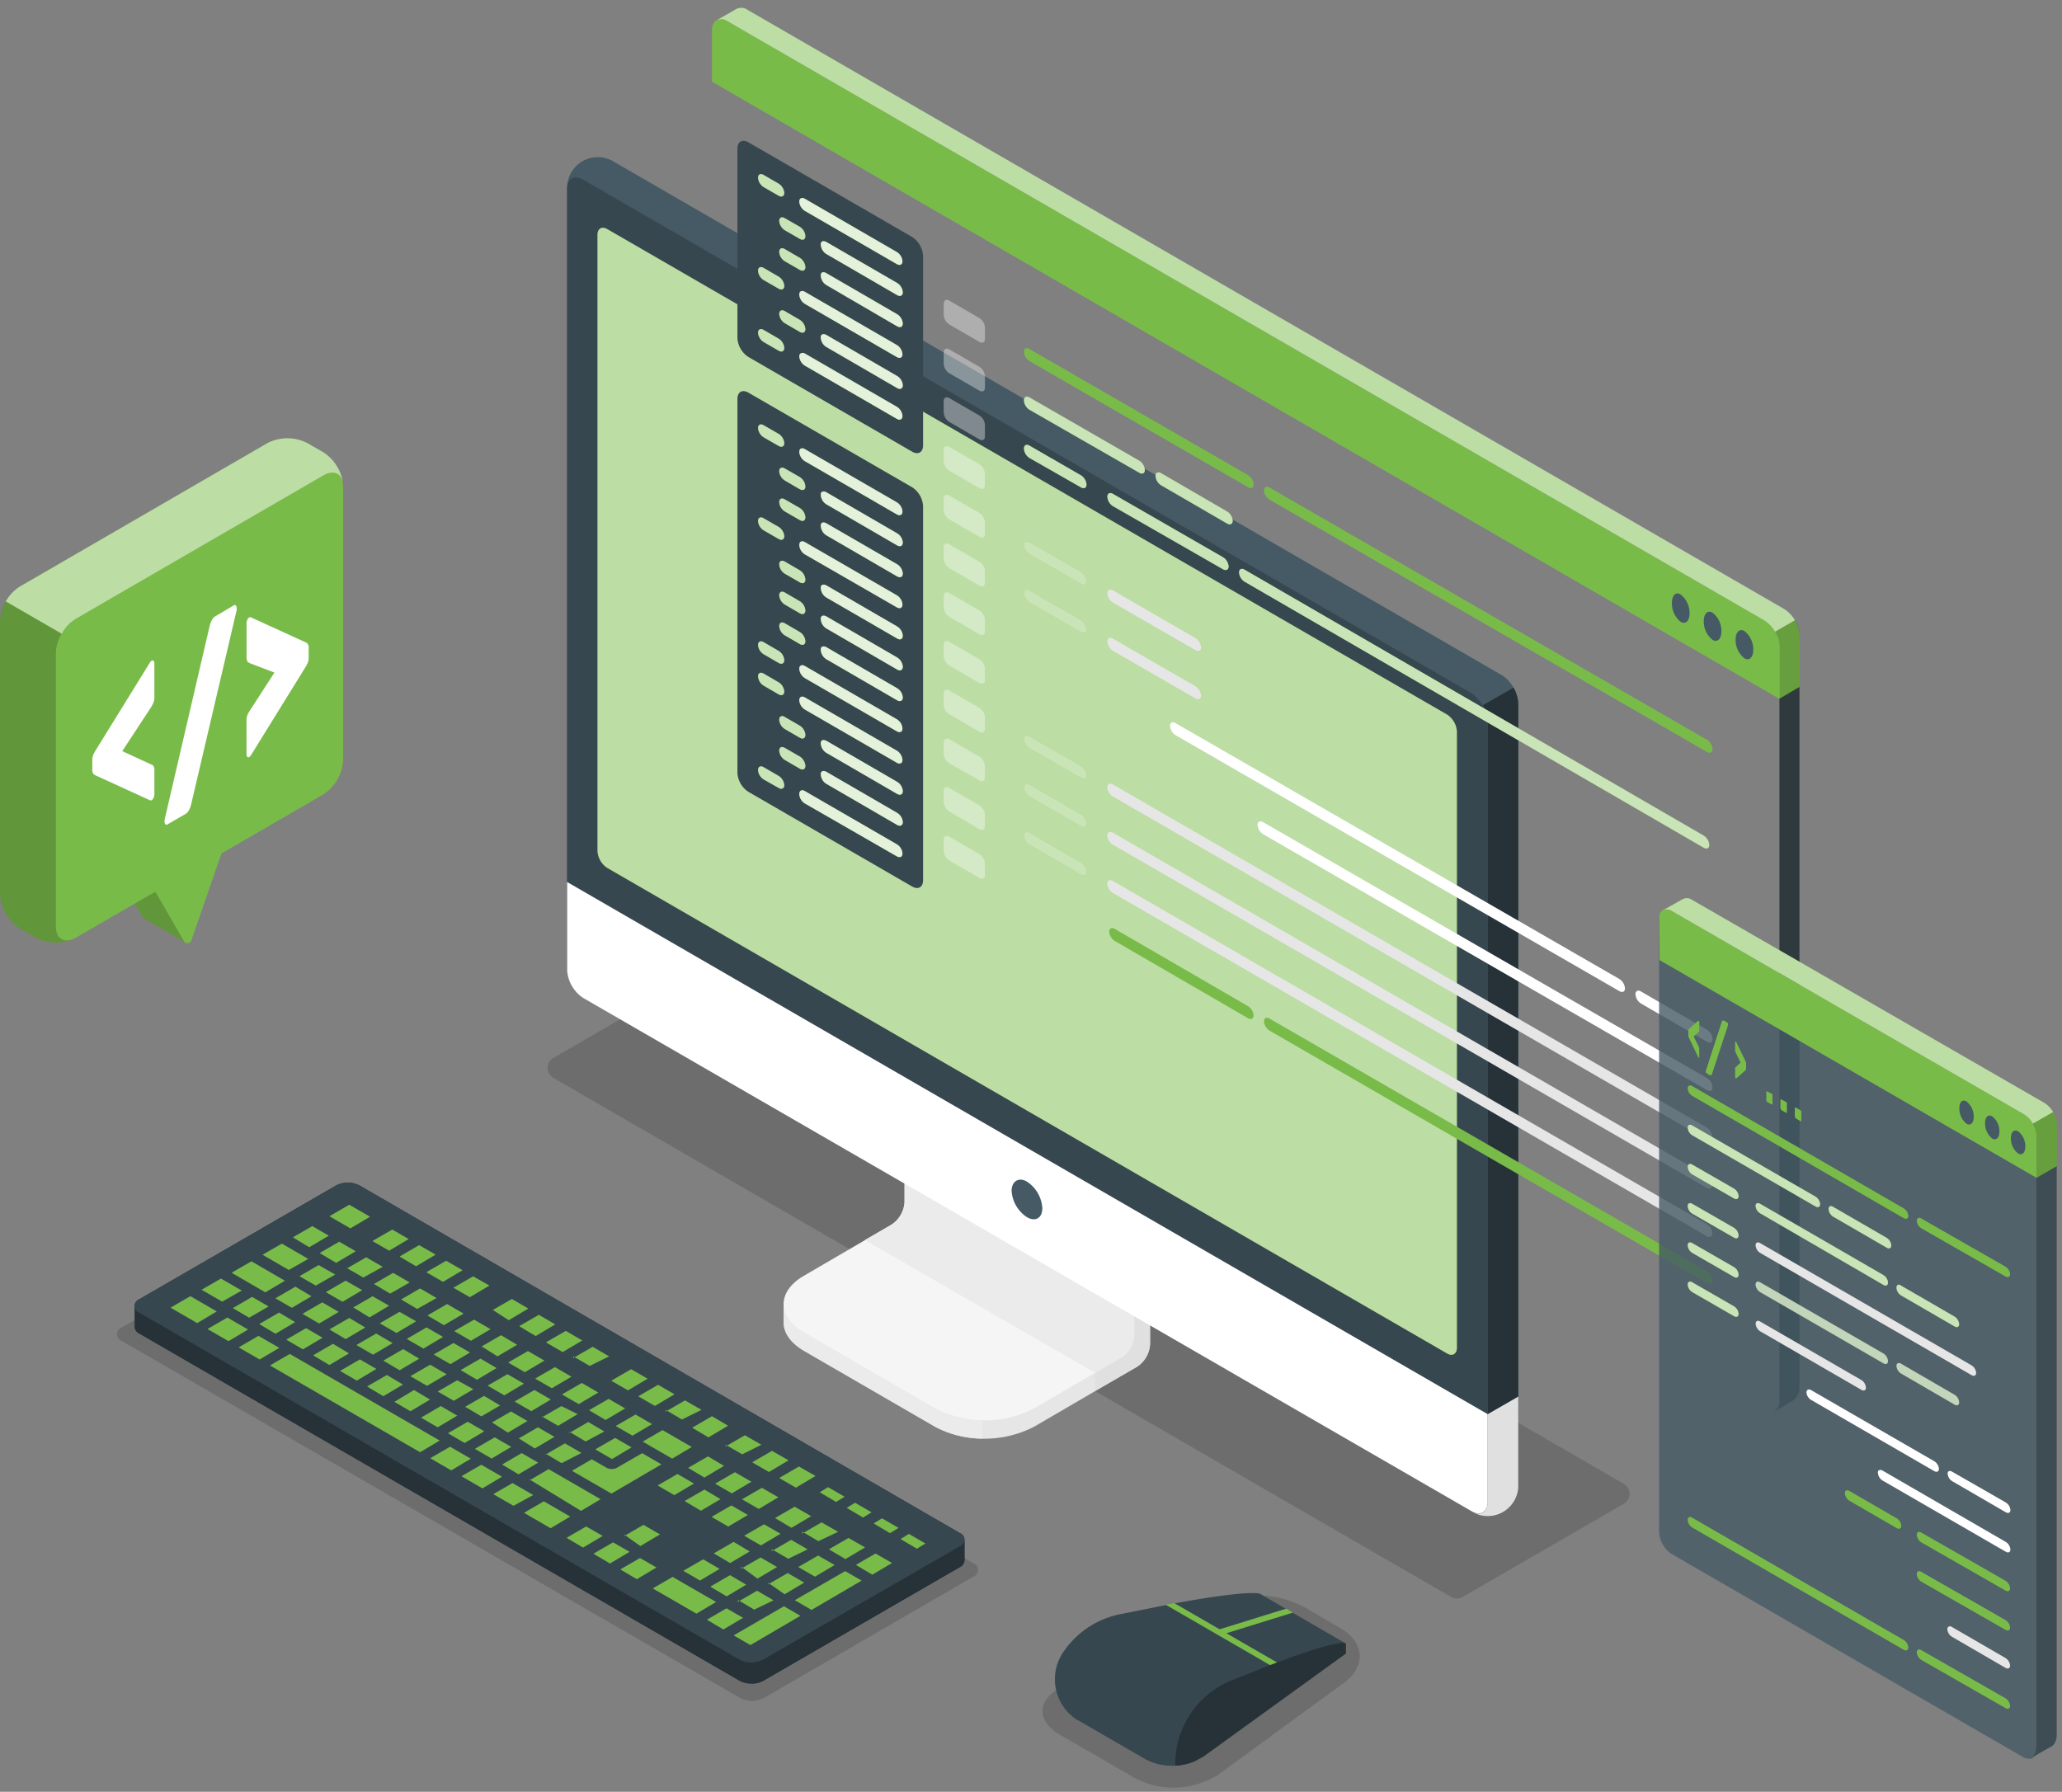 <svg width="359" height="312" viewBox="0 0 359 312" fill="none" xmlns="http://www.w3.org/2000/svg"><rect x="0" y="0" width="359" height="312" fill="#808080" stroke="none"/><path opacity=".15" d="M169.429 274.56l-36.445 21.126a4.53 4.53 0 01-4.093 0L21.219 233.51a1.245 1.245 0 010-2.364l36.445-21.141a4.556 4.556 0 014.079 0l107.686 62.19a1.25 1.25 0 01.853 1.183 1.246 1.246 0 01-.853 1.182z" fill="#000"/><path d="M23.427 227.396a1.4 1.4 0 01.852-1.175l34.238-19.797a4.465 4.465 0 014.078 0l104.488 60.511a1.395 1.395 0 01.838 1.189v3.596a1.407 1.407 0 01-.838 1.175l-34.224 19.797a4.485 4.485 0 01-4.093 0L24.279 232.251a1.398 1.398 0 01-.852-1.175v-3.68z" fill="#263238"/><path d="M132.859 289.013l34.223-19.714a1.245 1.245 0 000-2.364L62.595 206.424a4.465 4.465 0 00-4.079 0L24.28 226.221a1.244 1.244 0 00-.618 1.912c.153.212.37.37.618.452l104.487 60.414a4.542 4.542 0 004.093.014z" fill="#37474F"/><path d="M130.945 289.488v3.68a4.068 4.068 0 001.914-.476l34.21-19.783a1.399 1.399 0 00.852-1.189v-3.61a1.399 1.399 0 01-.852 1.189l-34.21 19.714a4.183 4.183 0 01-1.914.475z" fill="#263238"/><path d="M29.768 227.662l3.38-1.959 4.596 2.659-3.408 2.028-4.596-2.658.028-.07zm5.308-3.064l3.395-1.959 3.618 2.085-3.409 1.931-3.604-2.085v.028zm1.118 6.786l3.394-1.959 3.604 2.085-3.408 2.028-3.604-2.084.014-.07zm4.19-9.794l3.395-1.959 5.825 3.386-3.408 2.015-5.825-3.372.014-.07zm.126 6.212l3.38-1.973 2.878 1.665-3.394 1.959-2.864-1.693v.042zm1.118 6.772l3.38-1.959 3.618 2.085-3.422 2.028-3.604-2.084.028-.07zm3.576-4.058l3.38-1.959 2.794 1.665-3.408 2.029-2.794-1.665.028-.07zm.475-12.004l3.394-1.959 4.596 2.658-3.38 1.931-4.596-2.658-.014.028zm1.397 19.21l3.38-1.959 26.094 15.082-3.409 2.029-26.093-15.082.028-.07zm.977-11.711l3.38-1.959 2.795 1.665-3.409 2.015-2.863-1.651.097-.07zm1.858 7.219l3.38-1.958 2.864 1.665-3.408 2.028-2.864-1.665.028-.07zm1.076-17.768l3.38-1.959 2.878 1.665-3.408 2.015L51 215.462h-.014zm1.117 6.786l3.38-1.959 2.878 1.651-3.38 1.916-2.878-1.65v.042zm.629 6.491l3.38-1.958 2.864 1.665-3.408 2.014-2.864-1.651.028-.07zm1.858 7.22L57.97 234l2.794 1.665-3.408 2.029-2.794-1.665.028-.07zm1.09-17.783l3.38-1.959 2.877 1.665-3.408 2.015-2.794-1.651-.056-.07zm1.117 6.786l3.38-1.959 2.878 1.651-3.408 2.029-2.864-1.651.014-.07zm.628 6.492l3.381-1.959 2.794 1.665-3.409 2.015-2.793-1.651.027-.07zm0-19.714l3.381-1.959 3.618 2.085-3.422 2.029-3.604-2.085.027-.07zm1.858 26.933l3.38-1.959 2.864 1.665-3.408 2.029-2.863-1.665.027-.07zm1.09-17.783l3.38-1.958 2.878 1.665-3.38 1.86-2.864-1.651-.014.084zm1.117 6.786l3.381-1.959 2.877 1.651-3.408 2.029-2.877-1.763.028.042zm.63 6.492l3.38-1.959 2.863 1.665-3.408 2.015-2.864-1.651.028-.07zm1.857 7.219l3.38-1.958 2.794 1.664-3.408 2.029-2.794-1.665.028-.07zm.922-25.324l3.394-1.958 2.864 1.651-3.409 2.028-2.863-1.651.014-.07zm.167 7.542l3.381-1.959 2.878 1.665-3.395 1.945-2.794-1.651h-.07zm1.118 6.785l3.38-1.958 2.878 1.65-3.408 2.029-2.864-1.651.014-.07zm.629 6.492l3.38-1.959 2.794 1.665-3.409 2.015-2.793-1.651.028-.07zm1.858 7.22l3.408-2.057 2.794 1.665-3.409 2.028-2.863-1.664.07.028zm.921-25.324l3.38-1.959 2.879 1.651-3.409 2.029-2.794-1.651-.056-.07zm.168 7.541l3.38-1.959 2.878 1.665-3.38 1.903-2.794-1.651-.084.042zm1.118 6.786l3.38-1.959 2.878 1.651-3.409 2.028-2.863-1.65.014-.07zm.628 6.491l3.395-1.958 2.863 1.665-3.408 2.014-2.864-1.651.014-.07zm1.858 7.22l3.38-1.973 2.864 1.665-3.408 2.029-2.864-1.665.028-.056zm.922-25.324l3.394-1.959 2.864 1.651-3.408 2.029-2.864-1.651.014-.07zm.168 7.541l3.394-1.959 2.864 1.665-3.423 2.015-2.794-1.651-.041-.07zm.517 24.848l3.394-1.959 3.604 2.085-3.409 2.029-3.604-2.085.015-.07zm.6-18.062l3.38-1.959 2.878 1.651-3.408 2.029-2.864-1.651.014-.07zm.629 6.492l3.394-1.959 2.822 1.553-3.409 2.015-2.863-1.651.056.042zm1.858 7.219l3.38-1.959 2.878 1.665-3.423 2.029-2.863-1.665.028-.07zm.922-25.324l3.394-1.958 2.836 1.608-3.409 2.029-2.863-1.651.042-.028zm.167 7.541l3.395-1.958 2.863 1.665-3.408 2.014-2.864-1.651.014-.07zm1.118 6.786l3.394-1.959 2.794 1.651-3.408 2.029-2.794-1.651.014-.07zm.14 18.482l3.394-1.959 3.604 2.085-3.409 2.029-3.604-2.085.014-.07zm.488-11.99l3.38-1.959 2.794 1.665-3.254 1.903-2.794-1.651-.126.042zm1.858 7.219l3.38-1.958 2.878 1.664-3.422 2.029-2.864-1.665.028-.07zm1.09-17.782l3.394-1.959 2.794 1.665-3.409 2.015-2.807-1.763.028.042zm1.117 6.785l3.395-1.958 2.863 1.651-3.408 2.028-2.864-1.651.014-.07zm.629 6.492l3.38-1.959 2.864 1.665-3.408 2.015-2.836-1.819v.098zm.14-19.587l3.394-1.959 2.864 1.665-3.409 2.029-2.85-1.833v.098zm.111 32.053l3.395-1.959 3.604 2.085-3.437 1.875-3.604-2.085.042.084zm1.607-5.204l3.38-1.973 2.878 1.665-3.423 2.028-2.793-1.665-.042-.055zm1.09-17.783l3.38-1.959 2.877 1.665-3.408 2.015-2.864-1.651.014-.07zm1.117 6.786l3.394-1.959 2.864 1.651-3.409 2.028-2.863-1.65.014-.07zm.628 6.491l3.38-1.958 2.878 1.665-3.422 2.014-2.836-1.777v.056zm.14-19.587l3.394-1.959 2.864 1.665-3.408 2.029-2.794-1.665-.056-.07zm.866 32.487l3.394-1.973 4.596 2.659-3.408 2.028-4.596-2.658.014-.056zm.852-5.596l3.38-1.973 9.052 5.233-3.408 2.028-8.968-5.47-.056.182zm1.09-17.783l3.394-1.959 2.864 1.665-3.409 2.015-2.863-1.651.014-.07zm1.117 6.786l3.395-1.959 2.835 1.399-3.408 2.029-2.864-1.651.042.182zm.629 6.492l3.38-1.959 2.878 1.665-3.45 1.777-2.794-1.651-.014.168zm.14-19.588l3.394-1.959 2.864 1.665-3.409 2.029-2.863-1.665.014-.07zm2.793 9.066l3.395-1.958 2.863 1.665-3.408 2.014-2.864-1.651.014-.07zm.769 24.988l3.38-1.958 2.878 1.651-3.423 2.028-2.793-1.651-.042-.07zm.349-18.188l3.394-1.959 2.794 1.651-3.241 1.735-2.793-1.651-.154.224zm.628 6.492l3.381-1.959 2.626 1.511c.255.13.539.193.824.182.299.01.596-.052.866-.182l4.456-2.574 3.353 1.945-8.703 5.092-6.83-3.945.027-.07zm.14-19.588l3.395-1.958 2.863 1.665-3.38 1.665-2.864-1.665-.014.293zm2.794 9.067l3.38-1.959 2.878 1.665-3.408 2.014-2.794-1.65-.056-.07zm.768 24.988l3.381-1.959 2.877 1.651-3.422 2.028-2.794-1.65-.042-.07zm.349-18.189l3.395-1.959 2.863 1.651-3.408 2.029-2.864-1.651.014-.07zm2.794-11.962l3.381-1.959 2.877 1.651-3.422 2.029-2.864-1.651.028-.07zm.768 7.891l3.381-1.959 2.878 1.665-3.409 2.015-2.863-1.651.013-.07zm.769 24.988l3.394-1.959 2.864 1.651-3.423 2.029-2.793-1.651-.042-.07zm.614-5.778l3.381-1.959 2.877 1.665-3.422 2.028-2.794-1.986-.042.252zm2.543-24.387l3.38-1.959 2.864 1.651-3.409 2.029-2.863-1.651.028-.07zm.768 7.891l3.394-1.959 5.085 2.938-3.408 2.029-5.085-2.938.014-.07zm1.76 25.562l3.381-1.959 7.571 4.365-3.423 2.029-7.557-4.365.028-.07zm.838-17.923l3.395-1.959 2.863 1.665-3.408 2.015-2.864-1.651.014-.07zm1.327-12.816l3.381-1.958 2.863 1.651-3.394 1.679-2.794-1.651-.056.279zm3.143 27.675l3.395-1.959 2.863 1.665-3.408 2.029-2.864-1.665.014-.07zm.224-12.145l3.394-1.958 2.794 1.665-3.408 2.014-2.794-1.651.014-.07zm.614-5.778l3.395-1.959 2.794 1.651-3.409 2.029-2.794-1.651.014-.07zm.713-6.995l3.38-1.959 2.794 1.651-3.408 2.029-2.794-1.651.028-.07zm2.528 33.452l3.381-1.959 2.877 1.651-3.422 2.029-2.794-1.651-.042-.07zm.615-5.778l3.394-1.959 2.794 1.665-3.408 2.029-2.794-1.665.014-.07zm.223-12.144l3.395-1.959 2.863 1.665-3.408 2.015-2.864-1.651.014-.07zm.391 6.352l3.395-1.959 2.794 1.665-3.409 2.015-2.794-1.651.014-.07zm.224-12.131l3.394-1.958 2.864 1.651-3.408 2.028-2.864-1.651.014-.07zm1.746-6.435l3.381-1.959 2.877 1.651-3.338 1.665-2.864-1.651-.056.294zm1.495 32.85l8.688-5.036 2.864 1.665-8.703 5.092-2.877-1.651.028-.07zm.614-5.778l3.395-1.959 2.863 1.665-3.366 1.623-2.794-1.665-.098.336zm.615-5.792l3.394-1.959 2.864 1.665-3.408 2.015-2.808-2.057-.042.336zm.223-12.13l3.395-1.959 2.864 1.651-3.409 2.029-2.863-1.651.013-.07zm.378 6.352l3.394-1.959 2.864 1.651-3.409 2.028-2.863-1.65.014-.07zm1.397-12.788l3.38-1.959 2.878 1.651-3.409 2.029-2.863-1.651.014-.07zm2.723 21.28l3.395-1.959 2.864 1.665-3.409 2.029-2.836-1.987-.014.252zm.601-5.778l3.395-1.959 2.863 1.651-3.366 1.637-2.864-1.651-.028.322zm.615-5.778l3.38-1.959 2.878 1.651-3.423 2.028-2.793-1.65-.042-.07zm.754-6.996l3.381-1.959 2.877 1.651-3.408 2.029-2.864-1.651.014-.07zm2.724 21.28l8.703-5.022 2.863 1.651-8.716 5.106-2.864-1.665.014-.07zm.601-5.778l3.394-1.959 2.864 1.651-3.409 2.029-2.863-1.651.014-.07zm.614-5.778l3.381-1.959 2.877 1.651-3.436 1.623-2.794-1.651-.028.336zm3.115-7.234l1.397-.853 2.878 1.665-1.481.909-2.794-1.651v-.07zm1.579 9.948l3.38-1.959 2.878 1.651-3.422 2.029-2.794-1.651-.042-.07zm3.115-7.233l1.397-.854 2.877 1.665-1.48.91-2.794-1.651v-.07zm1.578 9.947l3.381-1.958 2.877 1.651-3.422 2.028-2.794-1.651-.042-.07zm3.115-7.233l1.397-.853 2.878 1.664-1.481.91-2.794-1.651v-.07zm4.68 2.714l1.397-.853 2.877 1.665-1.48.909-2.794-1.651v-.07z" fill="#79BB49"/><path opacity=".15" d="M252.646 278.08c.62.359 1.383.359 2.003 0l28.063-16.227c1.332-.771 1.332-2.693 0-3.463l-156.311-90.394a1.997 1.997 0 00-2.003 0l-28.063 16.227c-1.332.771-1.332 2.693 0 3.463l156.311 90.394z" fill="#000"/><path d="M162.864 248.481l-22.881-13.264c-2.361-1.399-3.548-3.148-3.548-4.939v-3.19l21.54-12.242a5.059 5.059 0 002.276-3.959v-28.262l39.979 23.141v28.262a5.058 5.058 0 01-2.277 3.959l-17.991 10.494a18.901 18.901 0 01-17.098 0z" fill="#E6E6E6"/><path d="M190.634 239.037v3.176l7.319-4.198a5.027 5.027 0 002.277-3.959v-28.262l-7.613-4.407c-.153 1.945-.335 3.945-.489 5.89l5.337 3.106v22.078a5.002 5.002 0 01-2.277 3.959l-4.554 2.617z" fill="#E0E0E0"/><path d="M197.465 232.433a5.038 5.038 0 01-2.277 3.959l-15.226 8.899a18.889 18.889 0 01-17.098 0l-22.895-13.264c-4.722-2.714-4.722-7.149 0-9.877l15.24-8.899a5.035 5.035 0 002.277-3.945v-22.092l39.979 23.141v22.078z" fill="#F5F5F5"/><path d="M150.571 215.938l4.638-2.687a5.035 5.035 0 002.277-3.945v-22.092l39.979 23.141v22.078a5.038 5.038 0 01-2.277 3.959l-4.554 2.645-40.063-23.099zM136.435 227.088v3.19c0 1.791 1.187 3.568 3.534 4.939l22.895 13.25a17.183 17.183 0 008.157 2.028v-3.176a17.183 17.183 0 01-8.157-2.028l-22.895-13.264c-2.347-1.357-3.534-3.148-3.534-4.939z" fill="#EBEBEB"/><path d="M261.666 262.933a6.096 6.096 0 01-5.518-.097l-154.622-89.347a6.28 6.28 0 01-2.793-4.939V32.935a5.366 5.366 0 012.67-4.85 5.343 5.343 0 015.529.107l154.608 89.417a6.28 6.28 0 012.794 4.938v135.546a6.097 6.097 0 01-2.668 4.84z" fill="#455A64"/><path d="M256.148 262.822l-154.622-89.333a6.282 6.282 0 01-2.794-4.939V32.92c0-1.818 1.272-2.546 2.794-1.636l154.622 89.403a6.326 6.326 0 012.793 4.938v135.56c.056 1.846-1.229 2.546-2.793 1.637z" fill="#37474F"/><path d="M256.567 263.395a5.32 5.32 0 007.767-4.953v-15.25l-5.336 3.05v15.25c0 1.707-1.048 2.449-2.431 1.903z" fill="#E0E0E0"/><path d="M258.997 246.242v15.25c0 1.819-1.285 2.561-2.794 1.651l-154.677-89.374a6.282 6.282 0 01-2.794-4.939v-15.25l160.265 92.662z" fill="#fff"/><path d="M253.648 234.686V127.402a3.806 3.806 0 00-1.704-2.966L105.732 39.902c-.936-.545-1.705-.111-1.705.98v107.283a3.77 3.77 0 001.705 2.966l146.212 84.548c.894.546 1.704.098 1.704-.993z" fill="#79BB49"/><path opacity=".5" d="M253.648 234.686V127.402a3.806 3.806 0 00-1.704-2.966L105.732 39.902c-.936-.545-1.705-.111-1.705.98v107.283a3.77 3.77 0 001.705 2.966l146.212 84.548c.894.546 1.704.098 1.704-.993z" fill="#fff"/><path d="M178.802 205.766a5.935 5.935 0 012.668 4.631c0 1.707-1.201 2.407-2.668 1.553a5.93 5.93 0 01-2.682-4.645c.042-1.637 1.285-2.392 2.682-1.539z" fill="#455A64"/><path d="M258.159 122.813c.5.852.787 1.812.838 2.799v120.63l5.336-3.092V122.547a5.876 5.876 0 00-.838-2.798l-5.336 3.064z" fill="#263238"/><path d="M124.854 3.47a1.999 1.999 0 011.83.238l180.45 104.289a6.09 6.09 0 012.724 4.743v8.982l3.478-2.043v-8.856a6.041 6.041 0 00-2.723-4.729L130.163 1.734a1.9 1.9 0 00-1.97-.167c-.489.308-2.752 1.595-3.339 1.903z" fill="#79BB49"/><path d="M123.96 5.26c0-1.72 1.229-2.42 2.724-1.552l180.45 104.303a5.999 5.999 0 012.724 4.729v8.982L123.96 14.229V5.26z" fill="#79BB49"/><path opacity=".5" d="M126.684 3.708l180.45 104.303a5.592 5.592 0 011.914 2.014l3.464-2a5.46 5.46 0 00-1.9-2.001L130.176 1.734a1.926 1.926 0 00-1.983-.167c-.489.308-2.794 1.595-3.325 1.903a1.926 1.926 0 011.816.238z" fill="#fff"/><path opacity=".15" d="M313.35 119.623v-8.87a5.602 5.602 0 00-.824-2.798l-3.478 2.001a5.38 5.38 0 01.824 2.714v9.052l3.478-2.099z" fill="#000"/><path d="M303.711 109.886a4.07 4.07 0 011.537 3.273c0 1.302-.685 1.973-1.537 1.483a4.078 4.078 0 01-1.536-3.273c0-1.302.684-1.973 1.536-1.483zM298.165 106.682a4.042 4.042 0 011.537 3.26c0 1.315-.685 1.972-1.537 1.483a4.063 4.063 0 01-1.151-1.449 4.06 4.06 0 01-.385-1.811c0-1.315.684-1.973 1.536-1.483zM292.62 103.534a4.07 4.07 0 011.537 3.274c0 1.301-.685 1.972-1.537 1.483a4.077 4.077 0 01-1.149-1.458 4.08 4.08 0 01-.387-1.816c0-1.385.684-2.043 1.536-1.483z" fill="#455A64"/><path opacity=".9" d="M308.88 245.808l.14-.084 2.877-1.664a2.882 2.882 0 001.397-2.113 3.661 3.661 0 000-.392V119.609l-3.492 2.057v122.491a1.803 1.803 0 01-.852 1.553h-.084l.014.098z" fill="#263238"/><path d="M179.234 60.777l38.038 21.952a2.072 2.072 0 01.977 1.609c0 .588-.433.811-.977.49l-38.038-21.952a2.09 2.09 0 01-.963-1.61c0-.587.433-.797.963-.489z" fill="#79BB49"/><path d="M193.776 102.806l14.36 8.311a2.063 2.063 0 01.964 1.609c0 .573-.433.797-.964.489l-14.36-8.282a2.04 2.04 0 01-.978-1.609c-.028-.602.433-.826.978-.518zM193.776 111.215l14.36 8.296a2.109 2.109 0 01.964 1.623c0 .574-.433.798-.964.49l-14.36-8.297a2.07 2.07 0 01-.978-1.609c-.028-.601.433-.811.978-.503z" fill="#E6E6E6"/><path d="M221.029 84.898l76.172 43.931c.276.178.506.416.674.698.167.282.266.599.29.925 0 .574-.433.798-.964.49L221.029 87.01a2.111 2.111 0 01-.964-1.623c0-.573.433-.797.964-.49zM194.083 161.75l23.188 13.446c.28.17.515.404.685.685.171.28.271.597.293.924 0 .573-.433.797-.978.489l-23.188-13.445a2.067 2.067 0 01-.964-1.609c0-.574.433-.797.964-.49zM221.029 177.364l76.172 43.988a2.077 2.077 0 01.964 1.609c0 .588-.433.798-.964.49l-76.172-43.988a2.084 2.084 0 01-.964-1.609c0-.588.433-.798.964-.49zM179.234 69.2l19.124 11.025a2.09 2.09 0 01.964 1.609c0 .587-.433.811-.964.49l-19.124-10.97a2.081 2.081 0 01-.963-1.609c0-.63.433-.853.963-.545z" fill="#79BB49"/><path opacity=".6" d="M179.234 69.2l19.124 11.025a2.09 2.09 0 01.964 1.609c0 .587-.433.811-.964.49l-19.124-10.97a2.081 2.081 0 01-.963-1.609c0-.63.433-.853.963-.545z" fill="#fff"/><path d="M179.234 77.594l8.968 5.177a2.08 2.08 0 01.964 1.609c0 .574-.433.797-.964.49l-8.968-5.121a2.09 2.09 0 01-.963-1.61c0-.643.433-.853.963-.545z" fill="#79BB49"/><path opacity=".6" d="M179.234 77.594l8.968 5.177a2.08 2.08 0 01.964 1.609c0 .574-.433.797-.964.49l-8.968-5.121a2.09 2.09 0 01-.963-1.61c0-.643.433-.853.963-.545z" fill="#fff"/><path d="M179.234 94.397l8.968 5.177a2.1 2.1 0 01.673.698c.168.281.267.598.291.925 0 .574-.433.798-.964.49l-8.968-5.177a2.121 2.121 0 01-.963-1.623c0-.573.433-.797.963-.49z" fill="#79BB49"/><path opacity=".6" d="M179.234 94.397l8.968 5.177a2.1 2.1 0 01.673.698c.168.281.267.598.291.925 0 .574-.433.798-.964.49l-8.968-5.177a2.121 2.121 0 01-.963-1.623c0-.573.433-.797.963-.49z" fill="#fff"/><path d="M179.234 102.806l8.968 5.177a2.075 2.075 0 01.964 1.609c0 .587-.433.811-.964.489l-8.968-5.176a2.07 2.07 0 01-.963-1.609c0-.574.433-.798.963-.49z" fill="#79BB49"/><path opacity=".6" d="M179.234 102.806l8.968 5.177a2.075 2.075 0 01.964 1.609c0 .587-.433.811-.964.489l-8.968-5.176a2.07 2.07 0 01-.963-1.609c0-.574.433-.798.963-.49z" fill="#fff"/><path d="M202.158 82.393l11.482 6.674a2.064 2.064 0 01.978 1.609c0 .587-.433.797-.978.49l-11.482-6.66a2.097 2.097 0 01-.978-1.623c-.028-.574.433-.798.978-.49z" fill="#79BB49"/><path opacity=".6" d="M202.158 82.393l11.482 6.674a2.064 2.064 0 01.978 1.609c0 .587-.433.797-.978.49l-11.482-6.66a2.097 2.097 0 01-.978-1.623c-.028-.574.433-.798.978-.49z" fill="#fff"/><path d="M219.926 143.17l77.276 44.562a2.063 2.063 0 01.964 1.609c0 .573-.433.797-.964.489l-77.276-44.561a2.074 2.074 0 01-.978-1.609c0-.588.433-.798.978-.49zM285.705 172.649l11.496 6.66a2.075 2.075 0 01.964 1.609c0 .588-.433.798-.964.49l-11.496-6.66a2.084 2.084 0 01-.964-1.609c0-.588.433-.811.964-.49zM204.672 125.919l77.276 44.562a2.123 2.123 0 01.964 1.623c0 .573-.434.797-.964.489l-77.276-44.575a2.102 2.102 0 01-.964-1.623c0-.574.433-.798.964-.476z" fill="#fff"/><path d="M193.776 86.003l19.151 11.025a2.038 2.038 0 01.978 1.609c0 .573-.433.797-.978.49l-19.151-10.983a2.073 2.073 0 01-.978-1.61c-.028-.63.433-.853.978-.531z" fill="#79BB49"/><path opacity=".6" d="M193.776 86.003l19.151 11.025a2.038 2.038 0 01.978 1.609c0 .573-.433.797-.978.49l-19.151-10.983a2.073 2.073 0 01-.978-1.61c-.028-.63.433-.853.978-.531z" fill="#fff"/><path d="M216.685 99.196l79.943 46.311a2.105 2.105 0 01.964 1.623c0 .573-.433.797-.964.489l-79.943-46.324a2.075 2.075 0 01-.964-1.609c0-.588.433-.797.964-.49z" fill="#79BB49"/><path opacity=".6" d="M216.685 99.196l79.943 46.311a2.105 2.105 0 01.964 1.623c0 .573-.433.797-.964.489l-79.943-46.324a2.075 2.075 0 01-.964-1.609c0-.588.433-.797.964-.49z" fill="#fff"/><path d="M193.776 136.608l103.37 59.728a2.084 2.084 0 01.964 1.609c0 .588-.433.812-.964.504l-103.37-59.742a2.07 2.07 0 01-1.005-1.595c0-.602.46-.811 1.005-.504z" fill="#E6E6E6"/><path d="M179.234 128.2l8.968 5.177a2.081 2.081 0 01.964 1.608c0 .588-.433.798-.964.49l-8.968-5.177a2.07 2.07 0 01-.963-1.608c0-.574.433-.798.963-.49z" fill="#79BB49"/><path opacity=".6" d="M179.234 128.2l8.968 5.177a2.081 2.081 0 01.964 1.608c0 .588-.433.798-.964.49l-8.968-5.177a2.07 2.07 0 01-.963-1.608c0-.574.433-.798.963-.49z" fill="#fff"/><path d="M193.776 145.003l103.37 59.742a2.09 2.09 0 01.964 1.609c0 .587-.433.797-.964.489l-103.37-59.741a2.046 2.046 0 01-1.005-1.595c0-.588.46-.812 1.005-.504z" fill="#E6E6E6"/><path d="M179.234 136.608l8.968 5.177a2.068 2.068 0 01.964 1.609c0 .574-.433.798-.964.49l-8.968-5.177a2.084 2.084 0 01-.963-1.609c0-.588.433-.797.963-.49z" fill="#79BB49"/><path opacity=".6" d="M179.234 136.608l8.968 5.177a2.068 2.068 0 01.964 1.609c0 .574-.433.798-.964.49l-8.968-5.177a2.084 2.084 0 01-.963-1.609c0-.588.433-.797.963-.49z" fill="#fff"/><path d="M193.776 153.412l103.37 59.741a2.074 2.074 0 01.964 1.609c0 .574-.433.798-.964.49l-103.37-59.742a2.07 2.07 0 01-1.005-1.609c0-.587.46-.797 1.005-.489z" fill="#E6E6E6"/><path d="M179.234 145.003l8.968 5.177a2.081 2.081 0 01.964 1.609c0 .587-.433.811-.964.503l-8.968-5.19a2.07 2.07 0 01-.963-1.609c0-.574.433-.798.963-.49z" fill="#79BB49"/><path opacity=".6" d="M179.234 145.003l8.968 5.177a2.081 2.081 0 01.964 1.609c0 .587-.433.811-.964.503l-8.968-5.19a2.07 2.07 0 01-.963-1.609c0-.574.433-.798.963-.49z" fill="#fff"/><g opacity=".6" fill="#fff"><path opacity=".6" d="M165.266 52.34l5.266 3.05a2.111 2.111 0 01.95 1.665V59c0 .602-.419.854-.95.546l-5.266-3.05a2.1 2.1 0 01-.964-1.651V52.9c0-.615.433-.853.964-.56zM165.266 60.833l5.266 3.05a2.115 2.115 0 01.95 1.651v1.945c0 .615-.419.853-.95.56l-5.266-3.05a2.122 2.122 0 01-.964-1.666V61.38c0-.602.433-.854.964-.546zM165.266 69.312l5.266 3.05a2.111 2.111 0 01.95 1.665v1.944c0 .602-.419.854-.95.546l-5.266-3.05a2.115 2.115 0 01-.964-1.651v-1.945c0-.615.433-.853.964-.56zM165.266 77.804l5.266 3.05a2.113 2.113 0 01.95 1.651v1.945c0 .615-.419.853-.95.56l-5.266-3.05a2.122 2.122 0 01-.964-1.665V78.35c0-.602.433-.854.964-.546zM165.266 86.283l5.266 3.05a2.112 2.112 0 01.95 1.665v1.93c0 .616-.419.868-.95.56l-5.266-3.05a2.115 2.115 0 01-.964-1.65v-1.946c0-.615.433-.867.964-.56zM165.266 94.775l5.266 3.05a2.08 2.08 0 01.95 1.651v1.945c0 .616-.419.853-.95.56l-5.266-3.05a2.122 2.122 0 01-.964-1.665V95.32c0-.602.433-.854.964-.546zM165.266 103.254l5.266 3.05a2.116 2.116 0 01.95 1.665v1.931c0 .615-.419.867-.95.559l-5.266-3.05a2.115 2.115 0 01-.964-1.651v-1.945c0-.615.433-.867.964-.559zM165.266 111.746l5.266 3.05a2.085 2.085 0 01.95 1.651v1.945c0 .616-.419.854-.95.546l-5.266-3.036a2.124 2.124 0 01-.964-1.665v-1.945c0-.602.433-.853.964-.546zM165.266 120.225l5.266 3.05a2.116 2.116 0 01.95 1.665v1.931c0 .615-.419.867-.95.559l-5.266-3.05a2.115 2.115 0 01-.964-1.665v-1.93c0-.616.433-.868.964-.56zM165.266 128.717l5.266 3.051a2.067 2.067 0 01.95 1.65v1.945c0 .616-.419.854-.95.546l-5.266-2.994a2.124 2.124 0 01-.964-1.665v-1.945c0-.588.433-.895.964-.588zM165.266 137.196l5.266 3.05a2.116 2.116 0 01.95 1.665v1.931c0 .615-.419.867-.95.559l-5.266-3.092a2.115 2.115 0 01-.964-1.665v-1.93c0-.602.433-.826.964-.518zM165.266 145.689l5.266 3.036a2.106 2.106 0 01.95 1.665v1.944c0 .616-.419.854-.95.546l-5.266-3.036a2.124 2.124 0 01-.964-1.665v-1.945c0-.601.433-.853.964-.545z"/></g><path d="M130.301 24.778l28.497 16.482a4.207 4.207 0 011.914 3.316v32.962c0 1.218-.852 1.721-1.914 1.106l-28.497-16.482a4.203 4.203 0 01-1.913-3.316V25.897c0-1.23.852-1.72 1.913-1.119z" fill="#37474F"/><path d="M132.941 57.447l2.627 1.525a2.104 2.104 0 01.977 1.61c0 .587-.447.797-.977.489l-2.627-1.525a2.08 2.08 0 01-.963-1.61c0-.573.433-.797.963-.489z" fill="#79BB49"/><path opacity=".6" d="M132.941 57.447l2.627 1.525a2.104 2.104 0 01.977 1.61c0 .587-.447.797-.977.489l-2.627-1.525a2.08 2.08 0 01-.963-1.61c0-.573.433-.797.963-.489z" fill="#fff"/><path d="M132.941 30.459l2.627 1.524c.276.175.508.41.677.69.17.279.273.594.3.92 0 .587-.447.797-.977.49l-2.627-1.512a2.121 2.121 0 01-.963-1.623c0-.573.433-.797.963-.49z" fill="#79BB49"/><path opacity=".6" d="M132.941 30.459l2.627 1.524c.276.175.508.41.677.69.17.279.273.594.3.92 0 .587-.447.797-.977.49l-2.627-1.512a2.121 2.121 0 01-.963-1.623c0-.573.433-.797.963-.49z" fill="#fff"/><path d="M136.629 37.986l2.626 1.51a2.08 2.08 0 01.964 1.61c0 .587-.433.811-.964.49l-2.626-1.512a2.08 2.08 0 01-.964-1.609c0-.587.433-.797.964-.49z" fill="#79BB49"/><path opacity=".6" d="M136.629 37.986l2.626 1.51a2.08 2.08 0 01.964 1.61c0 .587-.433.811-.964.49l-2.626-1.512a2.08 2.08 0 01-.964-1.609c0-.587.433-.797.964-.49z" fill="#fff"/><path d="M136.629 43.372l2.626 1.525a2.08 2.08 0 01.964 1.61c0 .587-.433.797-.964.489l-2.626-1.511a2.08 2.08 0 01-.964-1.61c0-.6.433-.825.964-.503z" fill="#79BB49"/><path opacity=".6" d="M136.629 43.372l2.626 1.525a2.08 2.08 0 01.964 1.61c0 .587-.433.797-.964.489l-2.626-1.511a2.08 2.08 0 01-.964-1.61c0-.6.433-.825.964-.503z" fill="#fff"/><path d="M132.941 46.646l2.627 1.525a2.104 2.104 0 01.977 1.61c0 .587-.447.797-.977.489l-2.627-1.511a2.093 2.093 0 01-.963-1.623c0-.574.433-.798.963-.49z" fill="#79BB49"/><path opacity=".6" d="M132.941 46.646l2.627 1.525a2.104 2.104 0 01.977 1.61c0 .587-.447.797-.977.489l-2.627-1.511a2.093 2.093 0 01-.963-1.623c0-.574.433-.798.963-.49z" fill="#fff"/><path d="M136.629 54.173l2.626 1.525a2.07 2.07 0 01.964 1.609c0 .574-.433.798-.964.49l-2.626-1.525a2.07 2.07 0 01-.964-1.609c0-.574.433-.797.964-.49z" fill="#79BB49"/><path opacity=".6" d="M136.629 54.173l2.626 1.525a2.07 2.07 0 01.964 1.609c0 .574-.433.798-.964.49l-2.626-1.525a2.07 2.07 0 01-.964-1.609c0-.574.433-.797.964-.49z" fill="#fff"/><path d="M140.135 34.614l16.008 9.276a2.045 2.045 0 01.978 1.609c0 .573-.433.797-.978.49l-16.008-9.263a2.07 2.07 0 01-.978-1.623c0-.573.433-.797.978-.49z" fill="#79BB49"/><path opacity=".8" d="M140.135 34.614l16.008 9.276a2.045 2.045 0 01.978 1.609c0 .573-.433.797-.978.49l-16.008-9.263a2.07 2.07 0 01-.978-1.623c0-.573.433-.797.978-.49z" fill="#fff"/><path d="M140.135 61.56l16.008 9.277a2.046 2.046 0 01.978 1.609c0 .573-.433.797-.978.49l-16.008-9.263a2.095 2.095 0 01-.978-1.623c0-.49.433-.755.978-.49z" fill="#79BB49"/><path opacity=".8" d="M140.135 61.56l16.008 9.277a2.046 2.046 0 01.978 1.609c0 .573-.433.797-.978.49l-16.008-9.263a2.095 2.095 0 01-.978-1.623c0-.49.433-.755.978-.49z" fill="#fff"/><path d="M143.879 42.141l12.321 7.135a2.07 2.07 0 01.977 1.623c0 .574-.433.798-.977.49l-12.321-7.15a2.072 2.072 0 01-.978-1.608c-.056-.588.378-.798.978-.49z" fill="#79BB49"/><path opacity=".8" d="M143.879 42.141l12.321 7.135a2.07 2.07 0 01.977 1.623c0 .574-.433.798-.977.49l-12.321-7.15a2.072 2.072 0 01-.978-1.608c-.056-.588.378-.798.978-.49z" fill="#fff"/><path d="M143.879 47.57l12.321 7.149a2.073 2.073 0 01.977 1.609c0 .587-.433.797-.977.49l-12.321-7.178a2.073 2.073 0 01-.978-1.609c-.056-.587.378-.811.978-.462z" fill="#79BB49"/><path opacity=".8" d="M143.879 47.57l12.321 7.149a2.073 2.073 0 01.977 1.609c0 .587-.433.797-.977.49l-12.321-7.178a2.073 2.073 0 01-.978-1.609c-.056-.587.378-.811.978-.462z" fill="#fff"/><path d="M140.135 50.815l16.008 9.263a2.066 2.066 0 01.978 1.608c0 .588-.433.798-.978.49l-16.008-9.262a2.073 2.073 0 01-.978-1.609c0-.587.433-.797.978-.49z" fill="#79BB49"/><path opacity=".8" d="M140.135 50.815l16.008 9.263a2.066 2.066 0 01.978 1.608c0 .588-.433.798-.978.49l-16.008-9.262a2.073 2.073 0 01-.978-1.609c0-.587.433-.797.978-.49z" fill="#fff"/><path d="M143.879 58.329l12.321 7.149a2.038 2.038 0 01.977 1.609c0 .574-.433.797-.977.49l-12.321-7.15a2.038 2.038 0 01-.978-1.609c-.056-.573.378-.797.978-.49z" fill="#79BB49"/><path opacity=".8" d="M143.879 58.329l12.321 7.149a2.038 2.038 0 01.977 1.609c0 .574-.433.797-.977.49l-12.321-7.15a2.038 2.038 0 01-.978-1.609c-.056-.573.378-.797.978-.49z" fill="#fff"/><path d="M130.301 68.374l28.497 16.468a4.204 4.204 0 011.914 3.302v65.114c0 1.231-.852 1.721-1.914 1.105l-28.497-16.481a4.2 4.2 0 01-1.913-3.316V69.479c0-1.23.852-1.72 1.913-1.105z" fill="#37474F"/><path d="M132.941 74.04l2.627 1.512a2.103 2.103 0 01.977 1.609c0 .587-.447.797-.977.49l-2.627-1.512a2.09 2.09 0 01-.963-1.609c0-.573.433-.797.963-.49z" fill="#79BB49"/><path opacity=".6" d="M132.941 74.04l2.627 1.512a2.103 2.103 0 01.977 1.609c0 .587-.447.797-.977.49l-2.627-1.512a2.09 2.09 0 01-.963-1.609c0-.573.433-.797.963-.49z" fill="#fff"/><path d="M136.629 81.568l2.626 1.51a2.105 2.105 0 01.964 1.624c0 .573-.433.797-.964.49l-2.626-1.526a2.08 2.08 0 01-.964-1.609c0-.587.433-.797.964-.49z" fill="#79BB49"/><path opacity=".6" d="M136.629 81.568l2.626 1.51a2.105 2.105 0 01.964 1.624c0 .573-.433.797-.964.49l-2.626-1.526a2.08 2.08 0 01-.964-1.609c0-.587.433-.797.964-.49z" fill="#fff"/><path d="M136.629 86.954l2.626 1.511a2.08 2.08 0 01.964 1.61c0 .587-.433.797-.964.489l-2.626-1.511a2.08 2.08 0 01-.964-1.61c0-.587.433-.81.964-.489z" fill="#79BB49"/><path opacity=".6" d="M136.629 86.954l2.626 1.511a2.08 2.08 0 01.964 1.61c0 .587-.433.797-.964.489l-2.626-1.511a2.08 2.08 0 01-.964-1.61c0-.587.433-.81.964-.489z" fill="#fff"/><path d="M132.941 90.242l2.627 1.511c.276.174.508.41.677.69.17.279.273.594.3.92 0 .587-.447.797-.977.489l-2.627-1.511a2.09 2.09 0 01-.963-1.61c0-.587.433-.81.963-.489z" fill="#79BB49"/><path opacity=".6" d="M132.941 90.242l2.627 1.511c.276.174.508.41.677.69.17.279.273.594.3.92 0 .587-.447.797-.977.489l-2.627-1.511a2.09 2.09 0 01-.963-1.61c0-.587.433-.81.963-.489z" fill="#fff"/><path d="M140.135 78.21l16.008 9.262a2.045 2.045 0 01.978 1.609c0 .573-.433.797-.978.49l-16.008-9.263a2.072 2.072 0 01-.978-1.609c0-.587.433-.81.978-.49z" fill="#79BB49"/><path opacity=".8" d="M140.135 78.21l16.008 9.262a2.045 2.045 0 01.978 1.609c0 .573-.433.797-.978.49l-16.008-9.263a2.072 2.072 0 01-.978-1.609c0-.587.433-.81.978-.49z" fill="#fff"/><path d="M143.879 85.723l12.321 7.15a2.04 2.04 0 01.977 1.608c0 .574-.433.798-.977.49l-12.321-7.15a2.073 2.073 0 01-.978-1.608c-.056-.588.378-.798.978-.49z" fill="#79BB49"/><path opacity=".8" d="M143.879 85.723l12.321 7.15a2.04 2.04 0 01.977 1.608c0 .574-.433.798-.977.49l-12.321-7.15a2.073 2.073 0 01-.978-1.608c-.056-.588.378-.798.978-.49z" fill="#fff"/><path d="M143.879 91.124l12.321 7.135a2.073 2.073 0 01.977 1.609c0 .588-.433.811-.977.504l-12.321-7.15a2.072 2.072 0 01-.978-1.609c-.056-.587.378-.811.978-.49z" fill="#79BB49"/><path opacity=".8" d="M143.879 91.124l12.321 7.135a2.073 2.073 0 01.977 1.609c0 .588-.433.811-.977.504l-12.321-7.15a2.072 2.072 0 01-.978-1.609c-.056-.587.378-.811.978-.49z" fill="#fff"/><path d="M140.135 94.397l16.008 9.263a2.064 2.064 0 01.978 1.609c0 .587-.433.797-.978.489l-16.008-9.22a2.072 2.072 0 01-.978-1.609c0-.63.433-.84.978-.532z" fill="#79BB49"/><path opacity=".8" d="M140.135 94.397l16.008 9.263a2.064 2.064 0 01.978 1.609c0 .587-.433.797-.978.489l-16.008-9.22a2.072 2.072 0 01-.978-1.609c0-.63.433-.84.978-.532z" fill="#fff"/><path d="M136.629 97.783l2.626 1.525a2.08 2.08 0 01.964 1.609c0 .588-.433.798-.964.49l-2.626-1.511a2.08 2.08 0 01-.964-1.609c0-.588.433-.812.964-.504z" fill="#79BB49"/><path opacity=".6" d="M136.629 97.783l2.626 1.525a2.08 2.08 0 01.964 1.609c0 .588-.433.798-.964.49l-2.626-1.511a2.08 2.08 0 01-.964-1.609c0-.588.433-.812.964-.504z" fill="#fff"/><path d="M136.629 103.17l2.626 1.525a2.075 2.075 0 01.964 1.609c0 .573-.433.797-.964.49l-2.626-1.525a2.074 2.074 0 01-.964-1.609c0-.574.433-.798.964-.49z" fill="#79BB49"/><path opacity=".6" d="M136.629 103.17l2.626 1.525a2.075 2.075 0 01.964 1.609c0 .573-.433.797-.964.49l-2.626-1.525a2.074 2.074 0 01-.964-1.609c0-.574.433-.798.964-.49z" fill="#fff"/><path d="M143.879 101.939l12.321 7.149a2.074 2.074 0 01.977 1.609c0 .588-.433.812-.977.49l-12.321-7.136a2.07 2.07 0 01-.978-1.609c-.056-.587.378-.811.978-.503z" fill="#79BB49"/><path opacity=".8" d="M143.879 101.939l12.321 7.149a2.074 2.074 0 01.977 1.609c0 .588-.433.812-.977.49l-12.321-7.136a2.07 2.07 0 01-.978-1.609c-.056-.587.378-.811.978-.503z" fill="#fff"/><path d="M143.879 107.339l12.321 7.15a2.07 2.07 0 01.977 1.609c0 .587-.433.797-.977.489l-12.321-7.149a2.04 2.04 0 01-.978-1.609c-.056-.574.378-.798.978-.49z" fill="#79BB49"/><path opacity=".8" d="M143.879 107.339l12.321 7.15a2.07 2.07 0 01.977 1.609c0 .587-.433.797-.977.489l-12.321-7.149a2.04 2.04 0 01-.978-1.609c-.056-.574.378-.798.978-.49z" fill="#fff"/><path d="M132.941 117.287l2.627 1.525a2.087 2.087 0 01.977 1.609c0 .573-.447.797-.977.489l-2.627-1.525a2.07 2.07 0 01-.963-1.609c0-.573.433-.797.963-.489z" fill="#79BB49"/><path opacity=".6" d="M132.941 117.287l2.627 1.525a2.087 2.087 0 01.977 1.609c0 .573-.447.797-.977.489l-2.627-1.525a2.07 2.07 0 01-.963-1.609c0-.573.433-.797.963-.489z" fill="#fff"/><path d="M140.135 121.442l16.008 9.276a2.045 2.045 0 01.978 1.609c0 .574-.433.798-.978.49l-16.008-9.262a2.074 2.074 0 01-.978-1.609c0-.588.433-.812.978-.504z" fill="#79BB49"/><path opacity=".8" d="M140.135 121.442l16.008 9.276a2.045 2.045 0 01.978 1.609c0 .574-.433.798-.978.49l-16.008-9.262a2.074 2.074 0 01-.978-1.609c0-.588.433-.812.978-.504z" fill="#fff"/><path d="M136.629 124.842l2.626 1.525a2.067 2.067 0 01.964 1.609c0 .574-.433.797-.964.49l-2.626-1.525a2.074 2.074 0 01-.964-1.609c0-.574.433-.812.964-.49z" fill="#79BB49"/><path opacity=".6" d="M136.629 124.842l2.626 1.525a2.067 2.067 0 01.964 1.609c0 .574-.433.797-.964.49l-2.626-1.525a2.074 2.074 0 01-.964-1.609c0-.574.433-.812.964-.49z" fill="#fff"/><path d="M136.629 130.229l2.626 1.511a2.106 2.106 0 01.964 1.623c0 .573-.433.797-.964.489l-2.626-1.525a2.075 2.075 0 01-.964-1.609c0-.601.433-.797.964-.489z" fill="#79BB49"/><path opacity=".6" d="M136.629 130.229l2.626 1.511a2.106 2.106 0 01.964 1.623c0 .573-.433.797-.964.489l-2.626-1.525a2.075 2.075 0 01-.964-1.609c0-.601.433-.797.964-.489z" fill="#fff"/><path d="M143.879 128.997l12.321 7.15a2.04 2.04 0 01.977 1.609c0 .573-.433.797-.977.489l-12.321-7.149a2.04 2.04 0 01-.978-1.609c-.056-.574.378-.77.978-.49z" fill="#79BB49"/><path opacity=".8" d="M143.879 128.997l12.321 7.15a2.04 2.04 0 01.977 1.609c0 .573-.433.797-.977.489l-12.321-7.149a2.04 2.04 0 01-.978-1.609c-.056-.574.378-.77.978-.49z" fill="#fff"/><path d="M143.879 134.398l12.321 7.149a2.04 2.04 0 01.977 1.609c0 .574-.433.798-.977.49l-12.321-7.15a2.062 2.062 0 01-.978-1.608c-.056-.574.378-.798.978-.49z" fill="#79BB49"/><path opacity=".8" d="M143.879 134.398l12.321 7.149a2.04 2.04 0 01.977 1.609c0 .574-.433.798-.977.49l-12.321-7.15a2.062 2.062 0 01-.978-1.608c-.056-.574.378-.798.978-.49z" fill="#fff"/><path d="M136.629 108.528l2.626 1.525a2.074 2.074 0 01.964 1.609c0 .574-.433.798-.964.49l-2.626-1.525a2.067 2.067 0 01-.964-1.609c0-.574.433-.797.964-.49z" fill="#79BB49"/><path opacity=".6" d="M136.629 108.528l2.626 1.525a2.074 2.074 0 01.964 1.609c0 .574-.433.798-.964.49l-2.626-1.525a2.067 2.067 0 01-.964-1.609c0-.574.433-.797.964-.49z" fill="#fff"/><path d="M132.941 111.816l2.627 1.525a2.09 2.09 0 01.977 1.609c0 .574-.447.798-.977.49l-2.627-1.525a2.075 2.075 0 01-.963-1.609c0-.574.433-.797.963-.49z" fill="#79BB49"/><path opacity=".6" d="M132.941 111.816l2.627 1.525a2.09 2.09 0 01.977 1.609c0 .574-.447.798-.977.49l-2.627-1.525a2.075 2.075 0 01-.963-1.609c0-.574.433-.797.963-.49z" fill="#fff"/><path d="M143.879 112.698l12.321 7.149a2.04 2.04 0 01.977 1.609c0 .574-.433.798-.977.49l-12.321-7.15a2.037 2.037 0 01-.978-1.609c-.056-.573.378-.797.978-.489z" fill="#79BB49"/><path opacity=".8" d="M143.879 112.698l12.321 7.149a2.04 2.04 0 01.977 1.609c0 .574-.433.798-.977.49l-12.321-7.15a2.037 2.037 0 01-.978-1.609c-.056-.573.378-.797.978-.489z" fill="#fff"/><path d="M140.135 115.972l16.008 9.276a2.045 2.045 0 01.978 1.609c0 .573-.433.797-.978.489l-16.008-9.262a2.108 2.108 0 01-.978-1.623c0-.573.433-.797.978-.489z" fill="#79BB49"/><path opacity=".8" d="M140.135 115.972l16.008 9.276a2.045 2.045 0 01.978 1.609c0 .573-.433.797-.978.489l-16.008-9.262a2.108 2.108 0 01-.978-1.623c0-.573.433-.797.978-.489z" fill="#fff"/><path d="M132.941 133.586l2.627 1.525a2.09 2.09 0 01.977 1.609c0 .574-.447.798-.977.49l-2.627-1.497a2.075 2.075 0 01-.963-1.609c0-.602.433-.825.963-.518z" fill="#79BB49"/><path opacity=".6" d="M132.941 133.586l2.627 1.525a2.09 2.09 0 01.977 1.609c0 .574-.447.798-.977.49l-2.627-1.497a2.075 2.075 0 01-.963-1.609c0-.602.433-.825.963-.518z" fill="#fff"/><path d="M140.135 137.756l16.008 9.262a2.045 2.045 0 01.978 1.609c0 .573-.433.797-.978.489l-16.008-9.206a2.07 2.07 0 01-.978-1.609c0-.643.433-.867.978-.545z" fill="#79BB49"/><path opacity=".8" d="M140.135 137.756l16.008 9.262a2.045 2.045 0 01.978 1.609c0 .573-.433.797-.978.489l-16.008-9.206a2.07 2.07 0 01-.978-1.609c0-.643.433-.867.978-.545z" fill="#fff"/><path opacity=".8" d="M288.849 159.903v106.864a4.917 4.917 0 002.221 3.848l61.295 35.425c.225.132.48.204.74.21h.587l.126-.084.126-.112c.174-.165.312-.366.405-.588.16-.351.241-.733.237-1.119V198.015a4.907 4.907 0 00-2.221-3.847l-61.295-35.384a1.624 1.624 0 00-1.495-.196l-.182.112-.153.14a.295.295 0 000 .084.364.364 0 00-.07.126.761.761 0 00-.14.28.803.803 0 000 .196v.21c-.167-.014-.181.084-.181.167z" fill="#455A64"/><path d="M289.575 158.434a1.623 1.623 0 011.495.196l61.295 35.384a4.894 4.894 0 012.221 3.847v7.248l3.534-2.043v-7.192a4.86 4.86 0 00-2.221-3.833L294.604 156.7a1.548 1.548 0 00-1.606-.14c-.406.14-2.948 1.637-3.423 1.874z" fill="#79BB49"/><path d="M288.862 159.89c0-1.4.992-1.959 2.207-1.26l61.296 35.384a4.91 4.91 0 012.221 3.847v7.248l-65.654-37.93-.07-7.289z" fill="#79BB49"/><path opacity=".5" d="M291.07 158.63l61.295 35.384c.652.409 1.19.977 1.565 1.651l3.52-2.029a4.52 4.52 0 00-1.551-1.609L294.604 156.7a1.554 1.554 0 00-1.607-.14c-.391.251-2.947 1.679-3.408 1.93a1.55 1.55 0 011.481.14z" fill="#fff"/><path opacity=".15" d="M358.121 203.08v-7.206a4.7 4.7 0 00-.671-2.224l-3.534 2.015c.415.664.647 1.427.671 2.21v7.248l3.534-2.043z" fill="#000"/><path d="M351.359 196.994a3.308 3.308 0 011.257 2.658c0 1.063-.558 1.609-1.257 1.203a3.3 3.3 0 01-1.257-2.644c0-1.077.517-1.609 1.257-1.217zM346.847 194.391a3.258 3.258 0 011.257 2.645c0 1.077-.558 1.609-1.257 1.217a3.345 3.345 0 01-1.243-2.658c0-1.12.559-1.609 1.243-1.204zM342.349 191.775a3.344 3.344 0 011.286 2.7c0 1.064-.559 1.609-1.244 1.204a3.292 3.292 0 01-1.257-2.659c-.042-1.105.517-1.637 1.215-1.245z" fill="#455A64"/><path opacity=".9" d="M353.776 306.04l.266-.154.684-.392c.115-.08.237-.15.363-.21l.587-.335 1.187-.672.28-.154c.143-.073.271-.173.377-.294.125-.135.224-.291.293-.461.178-.367.269-.769.266-1.176v-99.126l-3.534 2.043v99.07a3.235 3.235 0 01-.238 1.119c-.092.223-.23.423-.405.588a.34.34 0 01-.126.112v.042z" fill="#37474F"/><path d="M293.947 179.435a.364.364 0 01.024-.153.363.363 0 01.088-.127l1.592-1.399h.07a.246.246 0 01.08.063.26.26 0 01.046.091.406.406 0 010 .224v1.105c.01.102.01.206 0 .308-.032.059-.07.115-.112.168l-.852.769.852 1.749c0 .112.084.21.112.308.009.112.009.224 0 .336v1.273a.098.098 0 01-.126 0l-.07-.098-1.592-3.316a.932.932 0 01-.112-.406v-.895zM299.772 177.896a.422.422 0 01.126-.182h.237l.587.35a.233.233 0 01.126.154.406.406 0 010 .224.269.269 0 010 .098l-2.794 8.506a.358.358 0 01-.112.182h-.237l-.573-.336a.282.282 0 01-.126-.154.447.447 0 010-.224v-.097l2.766-8.521zM304.005 186.081a.373.373 0 01-.112.294l-1.593 1.399a.098.098 0 01-.083 0 .278.278 0 01-.126-.154.447.447 0 010-.224v-1.105a1.441 1.441 0 010-.308.491.491 0 01.112-.182l.838-.77-.838-1.734a2.912 2.912 0 01-.112-.308 2.094 2.094 0 010-.336v-1.119a.175.175 0 01-.019-.077c0-.027.007-.053.019-.077h.126a.292.292 0 01.083.098l1.593 3.302a.946.946 0 01.112.419v.882zM308.433 190.432a.408.408 0 01.154.182.695.695 0 010 .28v1.217a.253.253 0 010 .196.114.114 0 01-.154 0l-.754-.434a.408.408 0 01-.154-.182.695.695 0 010-.28v-1.133a.292.292 0 010-.21.11.11 0 01.077-.03.11.11 0 01.077.03l.754.364zM310.947 191.887a.408.408 0 01.154.182.695.695 0 010 .28v1.217a.253.253 0 010 .196.126.126 0 01-.154 0l-.754-.434a.502.502 0 01-.154-.182.755.755 0 01-.07-.28v-1.189a.298.298 0 01.07-.21.114.114 0 01.154 0l.754.42zM313.461 193.342a.348.348 0 01.154.182.66.66 0 010 .28v1.217a.276.276 0 010 .196.126.126 0 01-.154 0l-.754-.434a.47.47 0 01-.154-.196.629.629 0 01-.069-.266v-1.245a.28.28 0 01.069-.196.126.126 0 01.154 0l.754.462zM294.618 189.117l36.822 21.294c.228.14.419.332.557.561.139.229.221.487.239.754 0 .476-.349.644-.796.392l-36.822-21.294a1.7 1.7 0 01-.782-1.301c0-.476.349-.644.782-.406z" fill="#79BB49"/><path d="M306.436 216.455l36.821 21.295a1.671 1.671 0 01.797 1.301c0 .475-.35.657-.797.406l-36.821-21.295a1.692 1.692 0 01-.783-1.315c0-.476.35-.644.783-.392zM306.436 230.11l17.642 10.2a1.692 1.692 0 01.783 1.315c0 .476-.35.644-.783.392l-17.628-10.2a1.664 1.664 0 01-.783-1.301c-.014-.475.336-.657.769-.406z" fill="#E6E6E6"/><path d="M334.499 212.174l14.667 8.395a1.671 1.671 0 01.797 1.301c0 .475-.364.657-.797.405l-14.667-8.394a1.665 1.665 0 01-.782-1.301c0-.476.349-.658.782-.406zM294.618 264.277l36.822 21.294a1.664 1.664 0 01.796 1.301c0 .476-.349.658-.796.406l-36.822-21.295a1.695 1.695 0 01-.782-1.315c0-.475.349-.643.782-.391zM334.499 287.334l14.667 8.394a1.716 1.716 0 01.797 1.316c0 .461-.364.643-.797.391l-14.667-8.394a1.695 1.695 0 01-.782-1.315c0-.462.349-.644.782-.392zM334.499 266.865l14.667 8.395a1.68 1.68 0 01.797 1.301c0 .475-.364.657-.797.405l-14.667-8.394a1.698 1.698 0 01-.782-1.315c0-.462.349-.644.782-.392zM334.499 273.707l14.667 8.394a1.699 1.699 0 01.797 1.301c0 .476-.364.658-.797.406l-14.667-8.395a1.689 1.689 0 01-.782-1.315c0-.475.349-.643.782-.391zM321.982 259.618l8.242 4.771a1.648 1.648 0 01.796 1.301c0 .475-.349.657-.796.405l-8.242-4.771a1.695 1.695 0 01-.782-1.315c0-.461.349-.643.782-.391zM294.618 195.972l21.484 12.41a1.69 1.69 0 01.783 1.302c0 .475-.35.657-.783.405l-21.484-12.41a1.689 1.689 0 01-.782-1.315c0-.49.349-.643.782-.392z" fill="#79BB49"/><path opacity=".6" d="M294.618 195.972l21.484 12.41a1.69 1.69 0 01.783 1.302c0 .475-.35.657-.783.405l-21.484-12.41a1.689 1.689 0 01-.782-1.315c0-.49.349-.643.782-.392z" fill="#fff"/><path d="M294.618 202.786l7.292 4.197a1.69 1.69 0 01.782 1.301c0 .476-.349.658-.782.406l-7.292-4.197a1.7 1.7 0 01-.782-1.301c0-.476.349-.658.782-.406z" fill="#79BB49"/><path opacity=".6" d="M294.618 202.786l7.292 4.197a1.69 1.69 0 01.782 1.301c0 .476-.349.658-.782.406l-7.292-4.197a1.7 1.7 0 01-.782-1.301c0-.476.349-.658.782-.406z" fill="#fff"/><path d="M294.618 209.614l7.292 4.197a1.689 1.689 0 01.782 1.315c0 .462-.349.644-.782.392l-7.292-4.197a1.65 1.65 0 01-.782-1.302c0-.475.349-.657.782-.405z" fill="#79BB49"/><path opacity=".6" d="M294.618 209.614l7.292 4.197a1.689 1.689 0 01.782 1.315c0 .462-.349.644-.782.392l-7.292-4.197a1.65 1.65 0 01-.782-1.302c0-.475.349-.657.782-.405z" fill="#fff"/><path d="M294.618 216.455l7.292 4.198a1.656 1.656 0 01.782 1.301c0 .475-.349.657-.782.405l-7.292-4.197a1.689 1.689 0 01-.782-1.315c0-.476.349-.644.782-.392z" fill="#79BB49"/><path opacity=".6" d="M294.618 216.455l7.292 4.198a1.689 1.689 0 01.782 1.315c0 .475-.349.643-.782.391l-7.292-4.197a1.689 1.689 0 01-.782-1.315c0-.476.349-.644.782-.392z" fill="#fff"/><path opacity=".6" d="M306.436 223.283l21.484 12.41a1.689 1.689 0 01.782 1.315c0 .462-.349.644-.782.392l-21.484-12.41a1.689 1.689 0 01-.783-1.315c0-.462.35-.644.783-.392zM330.965 237.456l9.345 5.428a1.656 1.656 0 01.782 1.301c0 .476-.349.658-.782.406l-9.345-5.428a1.69 1.69 0 01-.782-1.301c0-.476.349-.658.782-.406z" fill="#79BB49"/><path opacity=".6" d="M306.436 223.283l21.484 12.41a1.689 1.689 0 01.782 1.315c0 .462-.349.644-.782.392l-21.484-12.41a1.689 1.689 0 01-.783-1.315c0-.462.35-.644.783-.392zM330.965 237.456l9.345 5.428a1.656 1.656 0 01.782 1.301c0 .476-.349.658-.782.406l-9.345-5.428a1.69 1.69 0 01-.782-1.301c0-.476.349-.658.782-.406z" fill="#fff"/><path d="M294.618 223.283l7.292 4.197a1.69 1.69 0 01.782 1.301c0 .476-.349.658-.782.406l-7.292-4.197a1.7 1.7 0 01-.782-1.301c0-.476.349-.658.782-.406z" fill="#79BB49"/><path opacity=".6" d="M294.618 223.283l7.292 4.197a1.69 1.69 0 01.782 1.301c0 .476-.349.658-.782.406l-7.292-4.197a1.7 1.7 0 01-.782-1.301c0-.476.349-.658.782-.406z" fill="#fff"/><path d="M319.147 210.145l9.346 5.415a1.689 1.689 0 01.782 1.315c0 .462-.349.644-.782.392l-9.346-5.415a1.689 1.689 0 01-.782-1.315c0-.462.349-.672.782-.392z" fill="#79BB49"/><path opacity=".6" d="M319.147 210.145l9.346 5.415a1.689 1.689 0 01.782 1.315c0 .462-.349.644-.782.392l-9.346-5.415a1.689 1.689 0 01-.782-1.315c0-.462.349-.672.782-.392z" fill="#fff"/><path d="M315.292 242.045l21.484 12.41a1.707 1.707 0 01.796 1.315c0 .476-.363.644-.796.406l-21.484-12.424a1.69 1.69 0 01-.782-1.301c0-.406.349-.644.782-.406zM327.696 256.036l21.526 12.466a1.714 1.714 0 01.797 1.315c0 .462-.364.644-.797.392l-21.47-12.41a1.679 1.679 0 01-.796-1.315c-.084-.448.293-.644.74-.448zM339.835 256.246l9.387 5.386a1.699 1.699 0 01.797 1.301c0 .476-.363.658-.797.406l-9.331-5.414a1.679 1.679 0 01-.796-1.315c-.056-.448.349-.574.74-.364z" fill="#fff"/><path d="M339.835 283.304l9.331 5.415a1.714 1.714 0 01.797 1.315c0 .462-.363.644-.797.392l-9.331-5.415a1.688 1.688 0 01-.796-1.315c0-.462.405-.643.796-.392z" fill="#E6E6E6"/><path d="M306.436 209.614l21.484 12.424a1.656 1.656 0 01.782 1.301c0 .476-.349.657-.782.406l-21.484-12.48a1.652 1.652 0 01-.783-1.302c0-.419.35-.601.783-.349z" fill="#79BB49"/><path opacity=".6" d="M306.436 209.614l21.484 12.424a1.656 1.656 0 01.782 1.301c0 .476-.349.657-.782.406l-21.484-12.48a1.652 1.652 0 01-.783-1.302c0-.419.35-.601.783-.349z" fill="#fff"/><path d="M330.965 223.856l9.345 5.415a1.698 1.698 0 01.782 1.315c0 .462-.349.644-.782.392l-9.345-5.415a1.687 1.687 0 01-.782-1.315c0-.531.349-.699.782-.392z" fill="#79BB49"/><path opacity=".6" d="M330.965 223.856l9.345 5.415a1.698 1.698 0 01.782 1.315c0 .462-.349.644-.782.392l-9.345-5.415a1.687 1.687 0 01-.782-1.315c0-.531.349-.699.782-.392z" fill="#fff"/><path opacity=".15" d="M184.558 302.08l13.158 7.611a14.482 14.482 0 0014.528-.769l21.722-15.88c3.869-2.798 3.645-6.995-.503-9.472l-6.594-3.833a17.896 17.896 0 00-15.268-.462l-26.806 14.537c-4.288 2.168-4.4 5.862-.237 8.268z" fill="#000"/><path d="M234.315 286.131l-15.002 11.766-11.091 8.688a9.764 9.764 0 01-3.535.854 9.603 9.603 0 01-5.266-1.105l-11.776-6.814h-.069a8.388 8.388 0 01-3.752-5.454 8.4 8.4 0 011.363-6.48l.349-.49a15.696 15.696 0 019.485-6.016l5.965-1.189c9.666-1.973 17.587-2.925 18.508-2.295l14.766 8.563.055-.028z" fill="#37474F"/><path d="M225.919 292.72l.852-.671-13.256-7.653 11.594-3.596-1.173-.686-11.595 3.596-7.906-4.561-1.495.28 22.979 13.291z" fill="#79BB49"/><path d="M209.534 305.872l10.561-7.639 14.234-10.298v-1.678a.14.14 0 00-.017-.073.142.142 0 00-.053-.053h-.084c-1.061-.364-7.235 1.497-14.695 4.463l-4.945 1.972a15.668 15.668 0 00-7.219 5.79 15.699 15.699 0 00-2.699 8.859v.252a9.754 9.754 0 003.534-.854l1.383-.741z" fill="#263238"/><path d="M32.256 164.102l-4.65-8.809 3.76-10.891v-6.663l-11.515 6.663v6.663l4.949 8.584a.665.665 0 00.343.301l7.113 4.152z" fill="#79BB49"/><path opacity=".2" d="M32.256 164.102l-4.65-8.809 3.76-10.891v-6.663l-11.515 6.663v6.663l4.949 8.584a.665.665 0 00.343.301l7.113 4.152z" fill="#000"/><path d="M59.745 84.766a7.672 7.672 0 00-3.46-5.998l-2.807-1.62a7.617 7.617 0 00-6.91 0L3.45 102.138A7.648 7.648 0 000 108.136v47.543a7.659 7.659 0 003.45 5.987l2.817 1.631a7.614 7.614 0 006.91 0l13.873-8.026 4.949 8.584a.73.73 0 001.091.214.732.732 0 00.237-.343l5.228-15.107 17.762-10.301a7.668 7.668 0 003.428-6.008V84.766z" fill="#79BB49"/><path opacity=".2" d="M0 155.679a7.659 7.659 0 003.45 5.987l2.817 1.631a7.71 7.71 0 006.32.279c-1.628.612-2.87-.3-2.87-2.274v-47.544a7.134 7.134 0 011.017-3.412l-9.727-5.622A7.108 7.108 0 000 108.136v47.543z" fill="#000"/><path opacity=".5" d="M59.659 83.78c-.396-1.47-1.735-1.932-3.332-1.02l-43.15 25a6.833 6.833 0 00-2.432 2.586l-9.727-5.622a7.05 7.05 0 012.431-2.575l43.14-25a7.618 7.618 0 016.91 0l2.828 1.63a7.592 7.592 0 013.332 5z" fill="#fff"/><path d="M16.07 132.417c-.01-.337.05-.673.171-.987.146-.319.315-.627.504-.923l9.384-15.182a.71.71 0 01.15-.183l.107-.075a.258.258 0 01.343 0 .62.62 0 01.15.462v5.858c.012.425-.084.846-.278 1.223-.141.278-.299.547-.472.805l-4.842 7.382 4.842 2.232c.166.055.325.13.472.225.182.118.278.419.278.891v4.163a1.396 1.396 0 01-.15.622.887.887 0 01-.343.429h-.107a.24.24 0 01-.15 0l-9.384-4.292a1.255 1.255 0 01-.504-.343 1.255 1.255 0 01-.171-.783v-1.524zM36.51 108.962c.092-.324.21-.64.354-.944.149-.311.388-.569.685-.741l3.14-1.856a.277.277 0 01.363 0c.11.132.164.301.15.472.014.118.014.237 0 .354l-7.927 33.842c-.078.315-.19.621-.332.912-.148.32-.391.586-.696.762l-3.075 1.781a.277.277 0 01-.364 0 .608.608 0 01-.15-.472 1.434 1.434 0 010-.344l7.852-33.766zM53.746 114.434c.011.337-.047.673-.17.987a7.492 7.492 0 01-.504.923l-9.396 15.193a1.346 1.346 0 01-.15.172l-.107.086a.268.268 0 01-.353 0 .59.59 0 01-.14-.462v-5.879a2.407 2.407 0 01.268-1.202c.183-.322.343-.58.482-.783l4.103-6.352-4.103-1.567a1.693 1.693 0 01-.482-.247c-.182-.128-.267-.429-.267-.912v-5.858a1.436 1.436 0 01.139-.623c.076-.169.199-.314.353-.418h.258l9.384 4.292a.932.932 0 01.675 1.073l.01 1.577z" fill="#fff"/></svg>